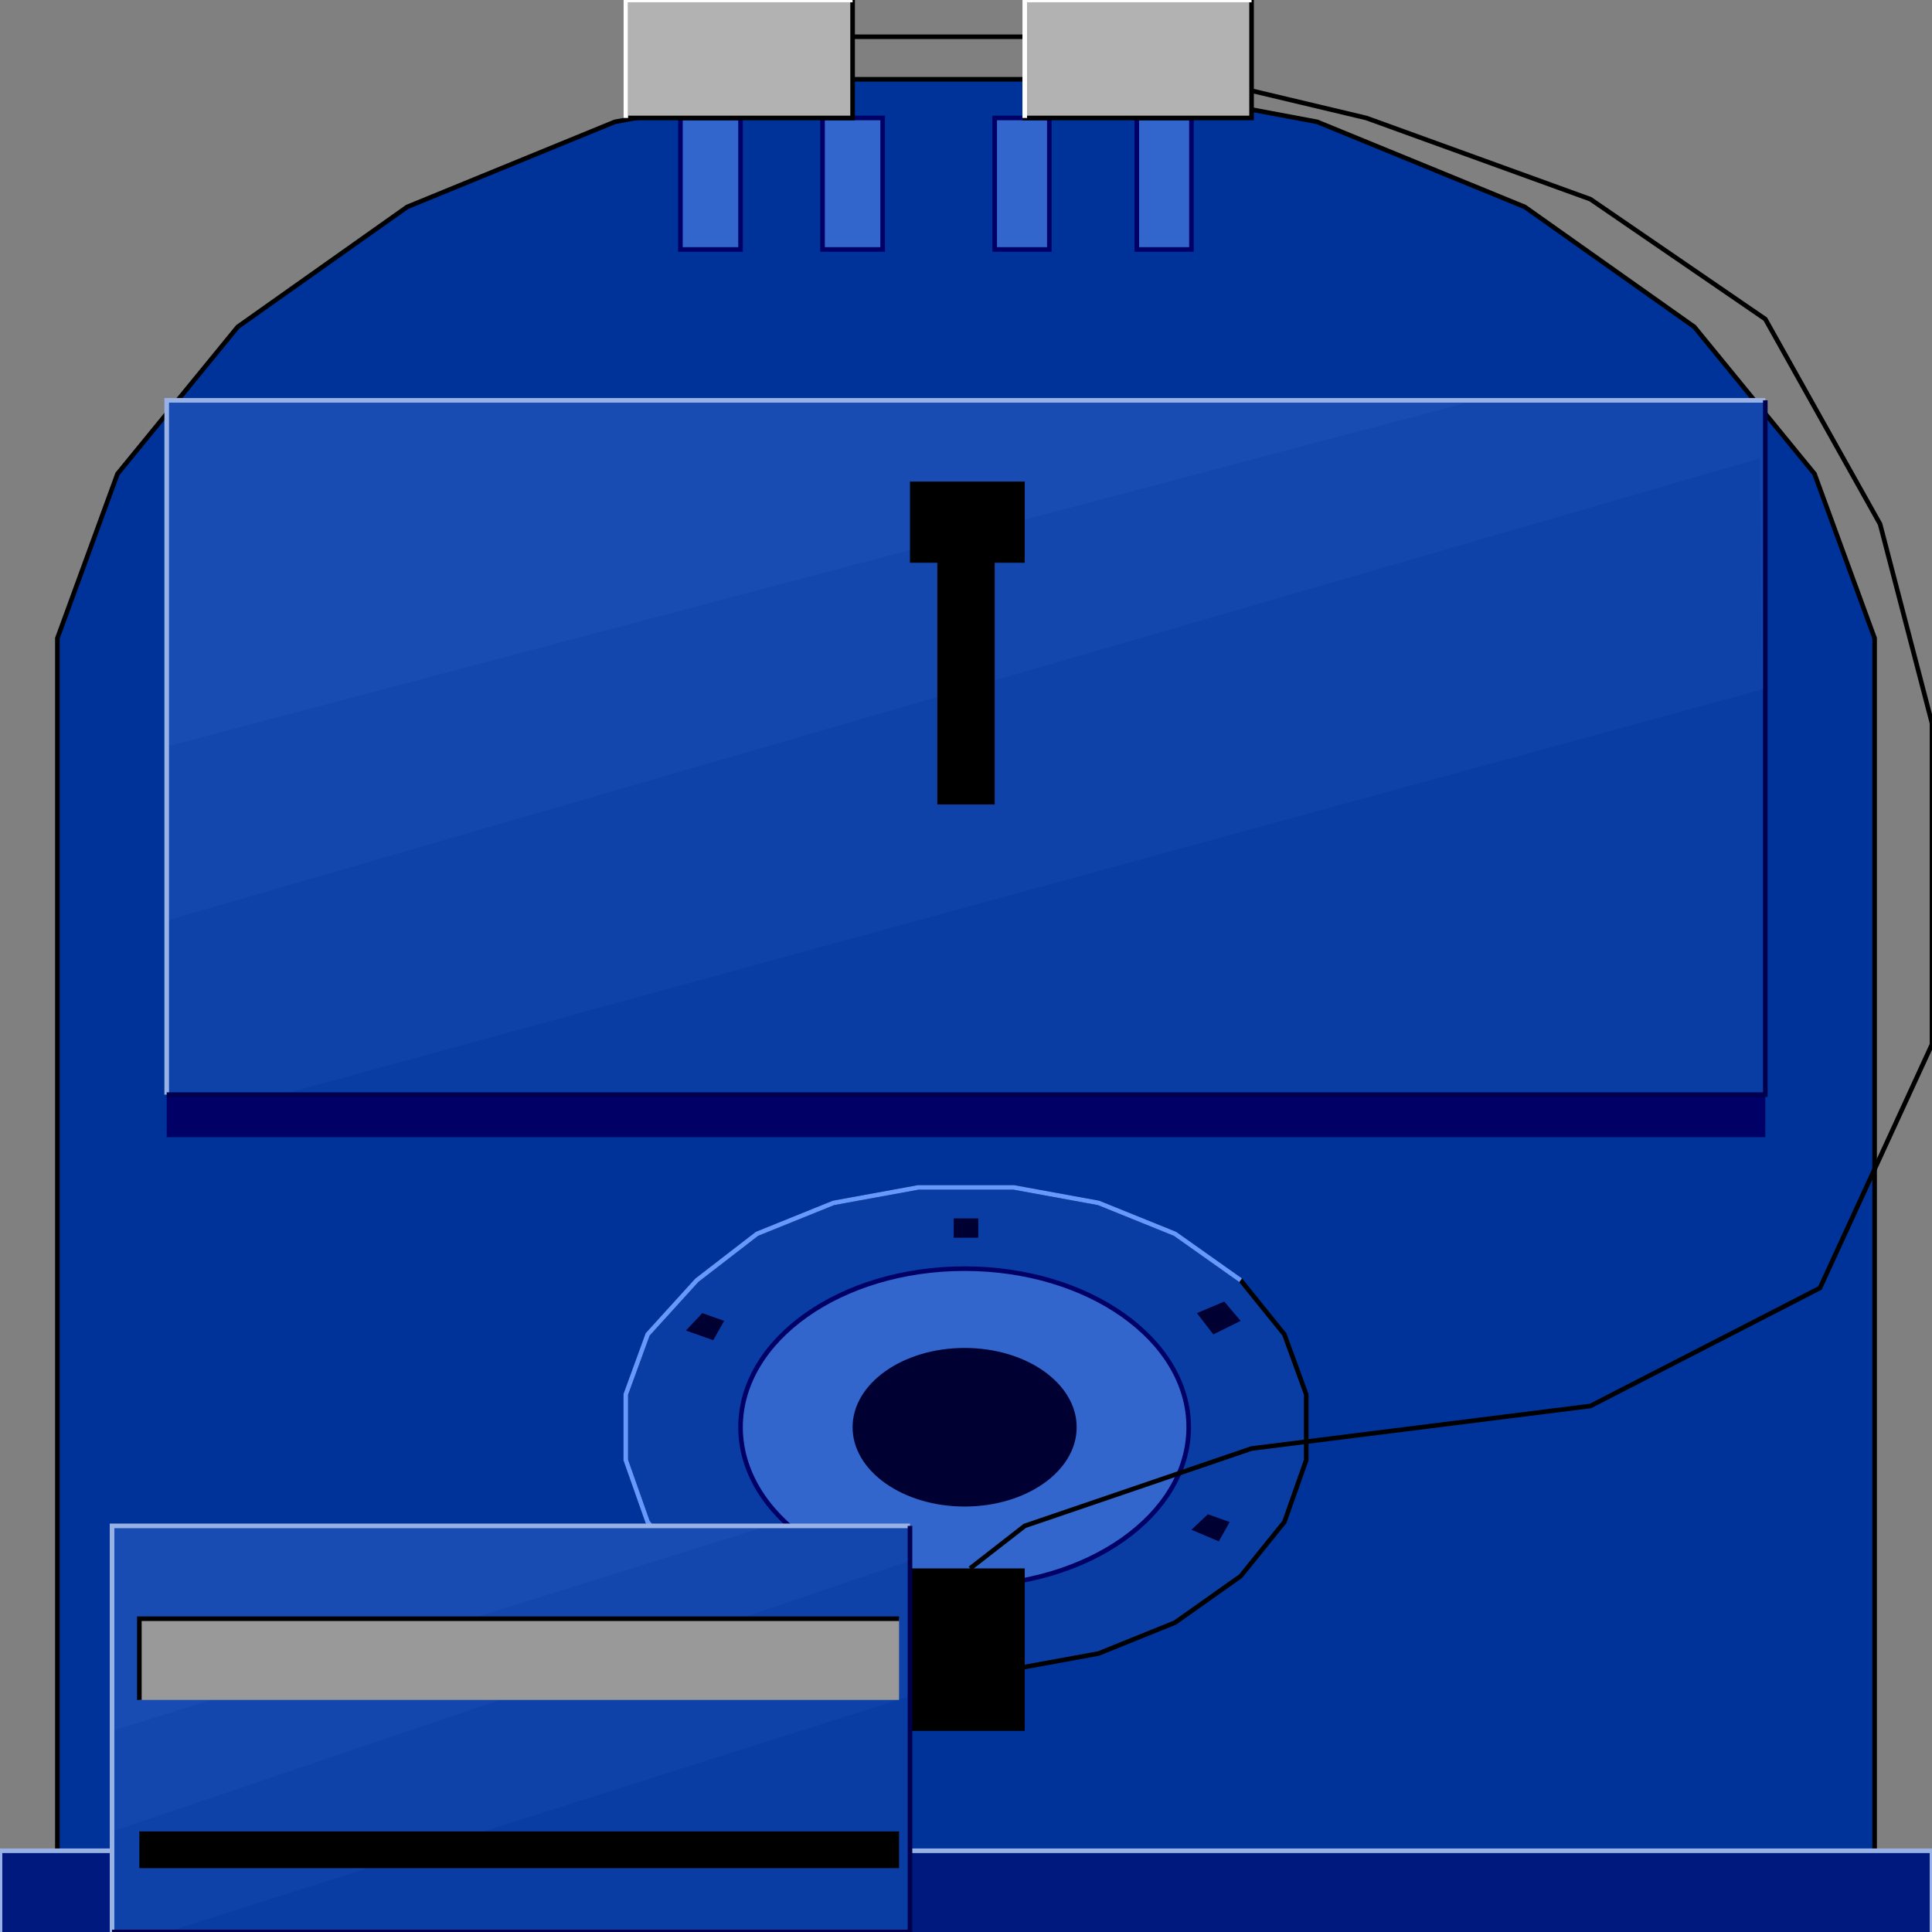 <svg width="150" height="150" viewBox="0 0 150 150" fill="none" xmlns="http://www.w3.org/2000/svg">
<rect x="0" y="0" width="150" height="150" fill="#808080" stroke="none"/>
<g clip-path="url(#clip0_2109_166470)">
<path d="M4.455 150V49.55L9.123 36.787L18.458 25.375L31.612 16.066L47.736 9.46L65.77 6.156H84.653L102.263 9.46L118.387 16.066L131.541 25.375L140.877 36.787L145.544 49.55V150H4.455Z" fill="#003399" stroke="black" stroke-width="0.357"/>
<path d="M85.29 128.378L78.713 129.579H71.287L64.71 128.378L58.77 125.675L53.678 122.372L50.283 118.167L48.586 113.363V108.257L50.283 103.603L54.102 99.399L58.77 95.795L64.71 93.393L71.287 92.191H78.713L85.29 93.393L91.231 95.795L96.323 99.399L99.718 103.603L101.415 108.257V113.363L99.718 118.167L96.323 122.372L91.231 125.975L85.29 128.378Z" fill="#0A3DA3" stroke="black" stroke-width="0.357"/>
<path d="M12.942 88.288H137.058V84.984H12.942V88.288Z" fill="#000066"/>
<path d="M12.942 31.082H137.058V84.986H12.942V31.082Z" fill="#194CB2"/>
<path d="M114.569 31.082H137.058V84.986H12.942V57.959L114.569 31.082Z" fill="#1447AD"/>
<path d="M136.634 35.586L137.058 84.985H12.942V71.472L136.634 35.586Z" fill="#0F42A8"/>
<path d="M137.058 53.453V84.985H21.852L137.058 53.453Z" fill="#0A3DA3"/>
<path d="M12.942 84.986V31.082H137.058" stroke="#98B2E5" stroke-width="0.357"/>
<path d="M137.058 31.082V84.986H12.942" stroke="#00004C" stroke-width="0.357"/>
<path d="M70.65 37.387V43.693H72.772V62.462H77.228V43.693H79.561V37.387H70.65Z" fill="black"/>
<path d="M74.894 123.123C84.502 123.123 92.291 117.61 92.291 110.81C92.291 104.01 84.502 98.498 74.894 98.498C65.285 98.498 57.496 104.01 57.496 110.81C57.496 117.61 65.285 123.123 74.894 123.123Z" fill="#3366CC" stroke="#000066" stroke-width="0.357"/>
<path d="M74.894 116.967C79.698 116.967 83.593 114.21 83.593 110.81C83.593 107.411 79.698 104.654 74.894 104.654C70.09 104.654 66.195 107.411 66.195 110.81C66.195 114.21 70.09 116.967 74.894 116.967Z" fill="#000033"/>
<path d="M53.253 103.303L54.526 101.951L56.223 102.552L55.375 104.053L53.253 103.303Z" fill="#000033"/>
<path d="M74.045 94.594H75.954V96.095H74.045V94.594Z" fill="#000033"/>
<path d="M95.049 101.051L96.322 102.552L94.201 103.603L92.928 101.952L95.049 101.051Z" fill="#000033"/>
<path d="M95.474 118.169L94.626 119.67L92.504 118.77L93.777 117.568L95.474 118.169Z" fill="#000033"/>
<path d="M53.678 122.372L50.283 118.167L48.586 113.363V108.257L50.283 103.603L54.102 99.399L58.77 95.795L64.71 93.393L71.287 92.191H78.713L85.29 93.393L91.231 95.795L96.323 99.399" stroke="#6699FF" stroke-width="0.357"/>
<path d="M0 143.693H150V150H0V143.693Z" fill="#00197F"/>
<path d="M0 150V143.693H150V150" stroke="#98B2E5" stroke-width="0.357"/>
<path d="M70.65 121.771V134.384H79.561V121.771H70.65Z" fill="black"/>
<path d="M8.699 118.469H70.651V150H8.699V118.469Z" fill="#194CB2"/>
<path d="M59.619 118.469H70.651V150H8.699V134.385L59.619 118.469Z" fill="#1447AD"/>
<path d="M70.651 121.172V150.001H8.699V142.193L70.651 121.172Z" fill="#0F42A8"/>
<path d="M70.651 131.682V150H12.942L70.651 131.682Z" fill="#0A3DA3"/>
<path d="M8.699 150V118.469H70.651" stroke="#98B2E5" stroke-width="0.357"/>
<path d="M70.651 118.469V150H8.699" stroke="#00004C" stroke-width="0.357"/>
<path d="M75.318 121.772L79.562 118.469L97.171 112.463L123.48 109.16L141.301 100.001L150 81.082V56.157L145.969 40.691L137.058 24.775L123.48 15.466L106.082 9.16L79.562 2.854H66.195" stroke="black" stroke-width="0.357"/>
<path d="M10.82 125.676H69.802V131.982H10.82V125.676Z" fill="#999999"/>
<path d="M10.82 131.982V125.676H69.802" stroke="black" stroke-width="0.357"/>
<path d="M10.82 145.044H69.802V142.191H10.82V145.044Z" fill="black"/>
<path d="M88.26 9.158H92.503V19.368H88.26V9.158Z" fill="#3366CC" stroke="#000066" stroke-width="0.357"/>
<path d="M63.861 9.158H68.529V19.368H63.861V9.158Z" fill="#3366CC" stroke="#000066" stroke-width="0.357"/>
<path d="M77.228 9.158H81.471V19.368H77.228V9.158Z" fill="#3366CC" stroke="#000066" stroke-width="0.357"/>
<path d="M52.829 9.158H57.497V19.368H52.829V9.158Z" fill="#3366CC" stroke="#000066" stroke-width="0.357"/>
<path d="M79.561 0V9.159H97.171V0H79.561Z" fill="#B2B2B2" stroke="black" stroke-width="0.357"/>
<path d="M48.586 0V9.159H66.196V0H48.586Z" fill="#B2B2B2" stroke="black" stroke-width="0.357"/>
<path d="M79.561 9.159V0H97.171" stroke="white" stroke-width="0.357"/>
<path d="M48.586 9.159V0H66.196" stroke="white" stroke-width="0.357"/>
</g>
<defs>
<clipPath id="clip0_2109_166470">
<rect width="150" height="150" fill="white"/>
</clipPath>
</defs>
</svg>

